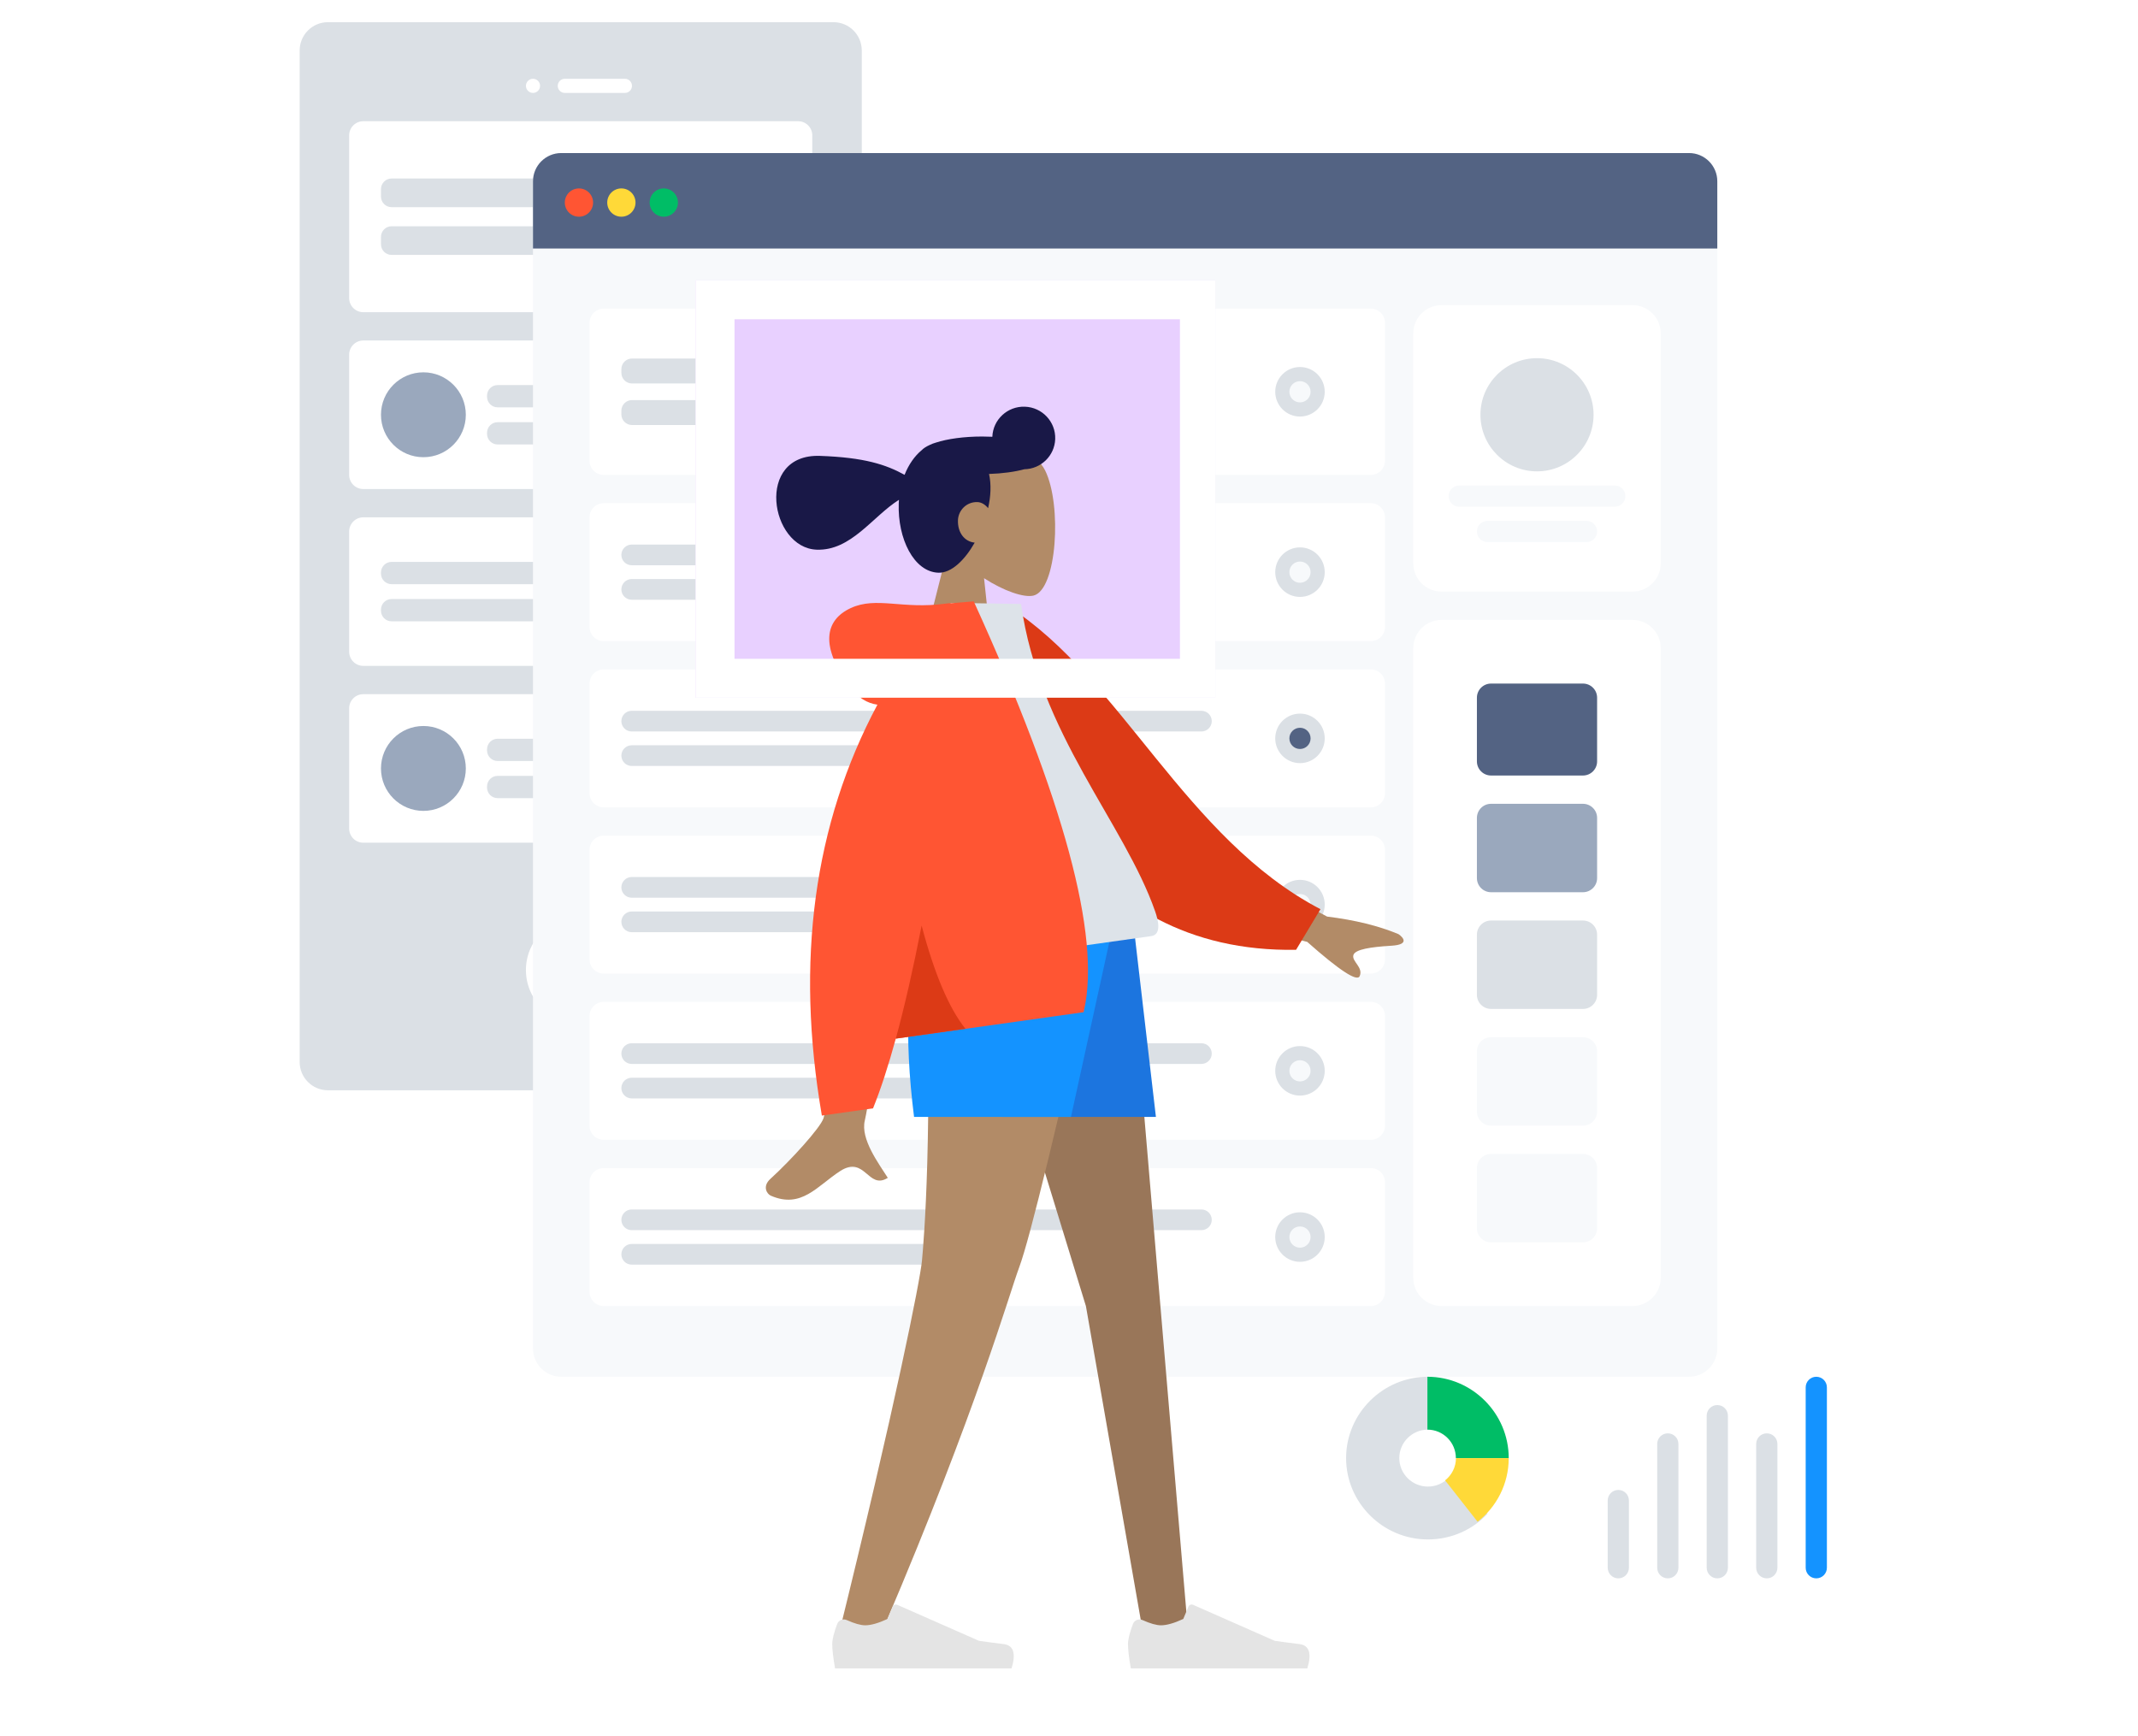 <svg width="788" height="640" viewBox="0 0 788 640" fill="none" xmlns="http://www.w3.org/2000/svg">
<rect x="0" y="0" width="788" height="640" fill="#333333" stroke="none"/>
<g clip-path="url(#clip0)">
<rect width="788" height="640" fill="white"/>
<path d="M307.198 8.179H120.871C115.114 8.179 110.447 12.848 110.447 18.607V391.429C110.447 397.188 115.114 401.857 120.871 401.857H307.198C312.955 401.857 317.622 397.188 317.622 391.429V18.607C317.622 12.848 312.955 8.179 307.198 8.179Z" fill="#DBE0E5"/>
<path d="M213.384 377.089C224.178 377.089 232.928 368.335 232.928 357.536C232.928 346.737 224.178 337.982 213.384 337.982C202.589 337.982 193.839 346.737 193.839 357.536C193.839 368.335 202.589 377.089 213.384 377.089Z" fill="white"/>
<path d="M196.445 34.25C197.884 34.25 199.051 33.083 199.051 31.643C199.051 30.203 197.884 29.036 196.445 29.036C195.006 29.036 193.839 30.203 193.839 31.643C193.839 33.083 195.006 34.25 196.445 34.25Z" fill="white"/>
<path d="M230.322 29.036H208.171C206.732 29.036 205.565 30.203 205.565 31.643C205.565 33.083 206.732 34.25 208.171 34.25H230.322C231.761 34.25 232.928 33.083 232.928 31.643C232.928 30.203 231.761 29.036 230.322 29.036Z" fill="white"/>
<path d="M294.169 44.679H133.901C131.023 44.679 128.689 47.013 128.689 49.893V109.857C128.689 112.737 131.023 115.071 133.901 115.071H294.169C297.047 115.071 299.38 112.737 299.38 109.857V49.893C299.38 47.013 297.047 44.679 294.169 44.679Z" fill="white"/>
<path d="M231.625 65.796H144.325C142.166 65.796 140.416 67.547 140.416 69.707V72.445C140.416 74.605 142.166 76.355 144.325 76.355H231.625C233.784 76.355 235.534 74.605 235.534 72.445V69.707C235.534 67.547 233.784 65.796 231.625 65.796Z" fill="#DBE0E5"/>
<path d="M200.353 83.395H144.325C142.166 83.395 140.416 85.145 140.416 87.305V90.043C140.416 92.203 142.166 93.954 144.325 93.954H200.353C202.512 93.954 204.262 92.203 204.262 90.043V87.305C204.262 85.145 202.512 83.395 200.353 83.395Z" fill="#DBE0E5"/>
<path d="M281.138 89C286.176 89 290.259 84.915 290.259 79.875C290.259 74.835 286.176 70.75 281.138 70.75C276.101 70.75 272.018 74.835 272.018 79.875C272.018 84.915 276.101 89 281.138 89Z" fill="#DDE3E9"/>
<path d="M281.138 83.786C283.297 83.786 285.047 82.035 285.047 79.875C285.047 77.715 283.297 75.964 281.138 75.964C278.98 75.964 277.229 77.715 277.229 79.875C277.229 82.035 278.98 83.786 281.138 83.786Z" fill="#F2F2F2"/>
<path d="M294.169 125.5H133.901C131.023 125.5 128.689 127.835 128.689 130.714V175.036C128.689 177.916 131.023 180.25 133.901 180.25H294.169C297.047 180.25 299.38 177.916 299.38 175.036V130.714C299.38 127.835 297.047 125.5 294.169 125.5Z" fill="white"/>
<path d="M270.715 141.925H183.415C181.256 141.925 179.506 143.676 179.506 145.836V146.227C179.506 148.387 181.256 150.138 183.415 150.138H270.715C272.874 150.138 274.624 148.387 274.624 146.227V145.836C274.624 143.676 272.874 141.925 270.715 141.925Z" fill="#DBE0E5"/>
<path d="M239.443 155.613H183.415C181.256 155.613 179.506 157.363 179.506 159.523V159.914C179.506 162.074 181.256 163.825 183.415 163.825H239.443C241.602 163.825 243.352 162.074 243.352 159.914V159.523C243.352 157.363 241.602 155.613 239.443 155.613Z" fill="#DBE0E5"/>
<path d="M156.052 168.518C164.687 168.518 171.688 161.514 171.688 152.875C171.688 144.236 164.687 137.232 156.052 137.232C147.416 137.232 140.416 144.236 140.416 152.875C140.416 161.514 147.416 168.518 156.052 168.518Z" fill="#9AA8BD"/>
<path d="M294.169 190.679H133.901C131.023 190.679 128.689 193.013 128.689 195.893V240.214C128.689 243.094 131.023 245.429 133.901 245.429H294.169C297.047 245.429 299.38 243.094 299.38 240.214V195.893C299.38 193.013 297.047 190.679 294.169 190.679Z" fill="white"/>
<path d="M231.625 207.104H144.325C142.166 207.104 140.416 208.855 140.416 211.014V211.405C140.416 213.565 142.166 215.316 144.325 215.316H231.625C233.784 215.316 235.534 213.565 235.534 211.405V211.014C235.534 208.855 233.784 207.104 231.625 207.104Z" fill="#DBE0E5"/>
<path d="M200.353 220.791H144.325C142.166 220.791 140.416 222.542 140.416 224.702V225.093C140.416 227.253 142.166 229.004 144.325 229.004H200.353C202.512 229.004 204.262 227.253 204.262 225.093V224.702C204.262 222.542 202.512 220.791 200.353 220.791Z" fill="#DBE0E5"/>
<path d="M281.138 227.179C286.176 227.179 290.259 223.093 290.259 218.054C290.259 213.014 286.176 208.929 281.138 208.929C276.101 208.929 272.018 213.014 272.018 218.054C272.018 223.093 276.101 227.179 281.138 227.179Z" fill="#DDE3E9"/>
<path d="M281.138 221.964C283.297 221.964 285.047 220.213 285.047 218.054C285.047 215.894 283.297 214.143 281.138 214.143C278.98 214.143 277.229 215.894 277.229 218.054C277.229 220.213 278.98 221.964 281.138 221.964Z" fill="#F2F2F2"/>
<path d="M294.169 255.857H133.901C131.023 255.857 128.689 258.192 128.689 261.071V305.393C128.689 308.273 131.023 310.607 133.901 310.607H294.169C297.047 310.607 299.38 308.273 299.38 305.393V261.071C299.38 258.192 297.047 255.857 294.169 255.857Z" fill="white"/>
<path d="M270.715 272.282H183.415C181.256 272.282 179.506 274.033 179.506 276.193V276.584C179.506 278.744 181.256 280.495 183.415 280.495H270.715C272.874 280.495 274.624 278.744 274.624 276.584V276.193C274.624 274.033 272.874 272.282 270.715 272.282Z" fill="#DBE0E5"/>
<path d="M239.443 285.97H183.415C181.256 285.97 179.506 287.721 179.506 289.88V290.272C179.506 292.431 181.256 294.182 183.415 294.182H239.443C241.602 294.182 243.352 292.431 243.352 290.272V289.88C243.352 287.721 241.602 285.97 239.443 285.97Z" fill="#DBE0E5"/>
<path d="M156.052 298.875C164.687 298.875 171.688 291.871 171.688 283.232C171.688 274.593 164.687 267.589 156.052 267.589C147.416 267.589 140.416 274.593 140.416 283.232C140.416 291.871 147.416 298.875 156.052 298.875Z" fill="#9AA8BD"/>
<path d="M622.521 56.411H206.868C201.111 56.411 196.444 61.08 196.444 66.839V497.018C196.444 502.778 201.111 507.447 206.868 507.447H622.521C628.277 507.447 632.944 502.778 632.944 497.018V66.839C632.944 61.08 628.277 56.411 622.521 56.411Z" fill="#F7F9FB"/>
<path d="M601.673 112.464H531.312C525.555 112.464 520.888 117.133 520.888 122.893V207.625C520.888 213.385 525.555 218.054 531.312 218.054H601.673C607.43 218.054 612.097 213.385 612.097 207.625V122.893C612.097 117.133 607.43 112.464 601.673 112.464Z" fill="white"/>
<path d="M566.492 173.732C578.006 173.732 587.34 164.394 587.34 152.875C587.34 141.356 578.006 132.018 566.492 132.018C554.978 132.018 545.645 141.356 545.645 152.875C545.645 164.394 554.978 173.732 566.492 173.732Z" fill="#DBE0E5"/>
<path d="M595.158 178.947H537.827C535.668 178.947 533.918 180.697 533.918 182.857C533.918 185.017 535.668 186.768 537.827 186.768H595.158C597.317 186.768 599.067 185.017 599.067 182.857C599.067 180.697 597.317 178.947 595.158 178.947Z" fill="#F7F9FB"/>
<path d="M584.734 191.982H548.251C546.092 191.982 544.342 193.733 544.342 195.893C544.342 198.053 546.092 199.804 548.251 199.804H584.734C586.893 199.804 588.643 198.053 588.643 195.893C588.643 193.733 586.893 191.982 584.734 191.982Z" fill="#F7F9FB"/>
<path fill-rule="evenodd" clip-rule="evenodd" d="M206.868 56.411H622.521C628.277 56.411 632.944 61.08 632.944 66.839V91.607H196.444V66.839C196.444 61.08 201.111 56.411 206.868 56.411Z" fill="#536383"/>
<path d="M213.383 79.875C216.261 79.875 218.595 77.541 218.595 74.661C218.595 71.781 216.261 69.447 213.383 69.447C210.504 69.447 208.171 71.781 208.171 74.661C208.171 77.541 210.504 79.875 213.383 79.875Z" fill="#FF5533"/>
<path d="M229.019 79.875C231.897 79.875 234.23 77.541 234.23 74.661C234.23 71.781 231.897 69.447 229.019 69.447C226.14 69.447 223.807 71.781 223.807 74.661C223.807 77.541 226.14 79.875 229.019 79.875Z" fill="#FFD938"/>
<path d="M244.654 79.875C247.533 79.875 249.866 77.541 249.866 74.661C249.866 71.781 247.533 69.447 244.654 69.447C241.776 69.447 239.442 71.781 239.442 74.661C239.442 77.541 241.776 79.875 244.654 79.875Z" fill="#00BD66"/>
<path d="M601.673 228.482H531.312C525.555 228.482 520.888 233.151 520.888 238.911V470.947C520.888 476.706 525.555 481.375 531.312 481.375H601.673C607.43 481.375 612.097 476.706 612.097 470.947V238.911C612.097 233.151 607.43 228.482 601.673 228.482Z" fill="white"/>
<path d="M583.431 251.947H549.554C546.675 251.947 544.342 254.281 544.342 257.161V280.625C544.342 283.505 546.675 285.839 549.554 285.839H583.431C586.31 285.839 588.643 283.505 588.643 280.625V257.161C588.643 254.281 586.31 251.947 583.431 251.947Z" fill="#536383"/>
<path d="M583.431 296.268H549.554C546.675 296.268 544.342 298.602 544.342 301.482V323.643C544.342 326.523 546.675 328.857 549.554 328.857H583.431C586.31 328.857 588.643 326.523 588.643 323.643V301.482C588.643 298.602 586.31 296.268 583.431 296.268Z" fill="#9AA8BD"/>
<path d="M583.431 339.286H549.554C546.675 339.286 544.342 341.62 544.342 344.5V366.661C544.342 369.541 546.675 371.875 549.554 371.875H583.431C586.31 371.875 588.643 369.541 588.643 366.661V344.5C588.643 341.62 586.31 339.286 583.431 339.286Z" fill="#DBE0E5"/>
<path d="M583.431 425.322H549.554C546.675 425.322 544.342 427.656 544.342 430.536V452.697C544.342 455.576 546.675 457.911 549.554 457.911H583.431C586.31 457.911 588.643 455.576 588.643 452.697V430.536C588.643 427.656 586.31 425.322 583.431 425.322Z" fill="#F7F9FB"/>
<path d="M583.431 382.304H549.554C546.675 382.304 544.342 384.638 544.342 387.518V409.679C544.342 412.558 546.675 414.893 549.554 414.893H583.431C586.31 414.893 588.643 412.558 588.643 409.679V387.518C588.643 384.638 586.31 382.304 583.431 382.304Z" fill="#F7F9FB"/>
<path d="M505.252 113.768H222.504C219.625 113.768 217.292 116.102 217.292 118.982V169.822C217.292 172.701 219.625 175.036 222.504 175.036H505.252C508.13 175.036 510.464 172.701 510.464 169.822V118.982C510.464 116.102 508.13 113.768 505.252 113.768Z" fill="white"/>
<path d="M442.708 132.148H232.928C230.769 132.148 229.019 133.899 229.019 136.059V137.428C229.019 139.588 230.769 141.338 232.928 141.338H442.708C444.867 141.338 446.617 139.588 446.617 137.428V136.059C446.617 133.899 444.867 132.148 442.708 132.148Z" fill="#DBE0E5"/>
<path d="M371.169 147.465H232.928C230.769 147.465 229.019 149.216 229.019 151.376V152.745C229.019 154.905 230.769 156.655 232.928 156.655H371.169C373.328 156.655 375.078 154.905 375.078 152.745V151.376C375.078 149.216 373.328 147.465 371.169 147.465Z" fill="#DBE0E5"/>
<path d="M479.133 153.527C484.17 153.527 488.253 149.441 488.253 144.402C488.253 139.362 484.17 135.277 479.133 135.277C474.095 135.277 470.012 139.362 470.012 144.402C470.012 149.441 474.095 153.527 479.133 153.527Z" fill="#DBE0E5"/>
<path d="M479.133 148.313C481.292 148.313 483.042 146.562 483.042 144.402C483.042 142.242 481.292 140.491 479.133 140.491C476.974 140.491 475.224 142.242 475.224 144.402C475.224 146.562 476.974 148.313 479.133 148.313Z" fill="#F7F9FB"/>
<path d="M505.252 185.464H222.504C219.625 185.464 217.292 187.799 217.292 190.679V231.089C217.292 233.969 219.625 236.304 222.504 236.304H505.252C508.13 236.304 510.464 233.969 510.464 231.089V190.679C510.464 187.799 508.13 185.464 505.252 185.464Z" fill="white"/>
<path d="M442.806 200.716H232.83C230.725 200.716 229.019 202.423 229.019 204.529C229.019 206.635 230.725 208.342 232.83 208.342H442.806C444.911 208.342 446.617 206.635 446.617 204.529C446.617 202.423 444.911 200.716 442.806 200.716Z" fill="#DBE0E5"/>
<path d="M371.267 213.426H232.83C230.725 213.426 229.019 215.133 229.019 217.239C229.019 219.345 230.725 221.052 232.83 221.052H371.267C373.371 221.052 375.078 219.345 375.078 217.239C375.078 215.133 373.371 213.426 371.267 213.426Z" fill="#DBE0E5"/>
<path d="M479.133 220.009C484.17 220.009 488.253 215.924 488.253 210.884C488.253 205.844 484.17 201.759 479.133 201.759C474.095 201.759 470.012 205.844 470.012 210.884C470.012 215.924 474.095 220.009 479.133 220.009Z" fill="#DBE0E5"/>
<path d="M479.133 214.795C481.292 214.795 483.042 213.044 483.042 210.884C483.042 208.724 481.292 206.973 479.133 206.973C476.974 206.973 475.224 208.724 475.224 210.884C475.224 213.044 476.974 214.795 479.133 214.795Z" fill="#F7F9FB"/>
<path d="M505.252 246.732H222.504C219.625 246.732 217.292 249.067 217.292 251.946V292.357C217.292 295.237 219.625 297.571 222.504 297.571H505.252C508.13 297.571 510.464 295.237 510.464 292.357V251.946C510.464 249.067 508.13 246.732 505.252 246.732Z" fill="white"/>
<path d="M442.806 261.984H232.83C230.725 261.984 229.019 263.691 229.019 265.797C229.019 267.903 230.725 269.61 232.83 269.61H442.806C444.911 269.61 446.617 267.903 446.617 265.797C446.617 263.691 444.911 261.984 442.806 261.984Z" fill="#DBE0E5"/>
<path d="M371.267 274.694H232.83C230.725 274.694 229.019 276.401 229.019 278.507C229.019 280.613 230.725 282.32 232.83 282.32H371.267C373.371 282.32 375.078 280.613 375.078 278.507C375.078 276.401 373.371 274.694 371.267 274.694Z" fill="#DBE0E5"/>
<path d="M479.133 281.277C484.17 281.277 488.253 277.191 488.253 272.152C488.253 267.112 484.17 263.027 479.133 263.027C474.095 263.027 470.012 267.112 470.012 272.152C470.012 277.191 474.095 281.277 479.133 281.277Z" fill="#DBE0E5"/>
<path d="M479.133 276.063C481.292 276.063 483.042 274.312 483.042 272.152C483.042 269.992 481.292 268.241 479.133 268.241C476.974 268.241 475.224 269.992 475.224 272.152C475.224 274.312 476.974 276.063 479.133 276.063Z" fill="#536383"/>
<path d="M505.252 430.536H222.504C219.625 430.536 217.292 432.87 217.292 435.75V476.161C217.292 479.041 219.625 481.375 222.504 481.375H505.252C508.13 481.375 510.464 479.041 510.464 476.161V435.75C510.464 432.87 508.13 430.536 505.252 430.536Z" fill="white"/>
<path d="M442.806 445.788H232.83C230.725 445.788 229.019 447.495 229.019 449.601C229.019 451.706 230.725 453.413 232.83 453.413H442.806C444.911 453.413 446.617 451.706 446.617 449.601C446.617 447.495 444.911 445.788 442.806 445.788Z" fill="#DBE0E5"/>
<path d="M371.267 458.497H232.83C230.725 458.497 229.019 460.205 229.019 462.31C229.019 464.416 230.725 466.123 232.83 466.123H371.267C373.371 466.123 375.078 464.416 375.078 462.31C375.078 460.205 373.371 458.497 371.267 458.497Z" fill="#DBE0E5"/>
<path d="M479.133 465.081C484.17 465.081 488.253 460.995 488.253 455.955C488.253 450.916 484.17 446.83 479.133 446.83C474.095 446.83 470.012 450.916 470.012 455.955C470.012 460.995 474.095 465.081 479.133 465.081Z" fill="#DBE0E5"/>
<path d="M479.133 459.866C481.292 459.866 483.042 458.115 483.042 455.956C483.042 453.796 481.292 452.045 479.133 452.045C476.974 452.045 475.224 453.796 475.224 455.956C475.224 458.115 476.974 459.866 479.133 459.866Z" fill="#F7F9FB"/>
<path d="M505.252 369.268H222.504C219.625 369.268 217.292 371.602 217.292 374.482V414.893C217.292 417.773 219.625 420.107 222.504 420.107H505.252C508.13 420.107 510.464 417.773 510.464 414.893V374.482C510.464 371.602 508.13 369.268 505.252 369.268Z" fill="white"/>
<path d="M442.806 384.52H232.83C230.725 384.52 229.019 386.227 229.019 388.333C229.019 390.439 230.725 392.146 232.83 392.146H442.806C444.911 392.146 446.617 390.439 446.617 388.333C446.617 386.227 444.911 384.52 442.806 384.52Z" fill="#DBE0E5"/>
<path d="M371.267 397.23H232.83C230.725 397.23 229.019 398.937 229.019 401.043C229.019 403.148 230.725 404.855 232.83 404.855H371.267C373.371 404.855 375.078 403.148 375.078 401.043C375.078 398.937 373.371 397.23 371.267 397.23Z" fill="#DBE0E5"/>
<path d="M479.133 403.813C484.17 403.813 488.253 399.727 488.253 394.688C488.253 389.648 484.17 385.563 479.133 385.563C474.095 385.563 470.012 389.648 470.012 394.688C470.012 399.727 474.095 403.813 479.133 403.813Z" fill="#DBE0E5"/>
<path d="M479.133 398.598C481.292 398.598 483.042 396.847 483.042 394.688C483.042 392.528 481.292 390.777 479.133 390.777C476.974 390.777 475.224 392.528 475.224 394.688C475.224 396.847 476.974 398.598 479.133 398.598Z" fill="#F7F9FB"/>
<path d="M505.252 308H222.504C219.625 308 217.292 310.335 217.292 313.214V353.625C217.292 356.505 219.625 358.839 222.504 358.839H505.252C508.13 358.839 510.464 356.505 510.464 353.625V313.214C510.464 310.335 508.13 308 505.252 308Z" fill="white"/>
<path d="M442.806 323.252H232.83C230.725 323.252 229.019 324.959 229.019 327.065C229.019 329.171 230.725 330.878 232.83 330.878H442.806C444.911 330.878 446.617 329.171 446.617 327.065C446.617 324.959 444.911 323.252 442.806 323.252Z" fill="#DBE0E5"/>
<path d="M371.267 335.962H232.83C230.725 335.962 229.019 337.669 229.019 339.775C229.019 341.881 230.725 343.588 232.83 343.588H371.267C373.371 343.588 375.078 341.881 375.078 339.775C375.078 337.669 373.371 335.962 371.267 335.962Z" fill="#DBE0E5"/>
<path d="M479.133 342.545C484.17 342.545 488.253 338.459 488.253 333.42C488.253 328.38 484.17 324.295 479.133 324.295C474.095 324.295 470.012 328.38 470.012 333.42C470.012 338.459 474.095 342.545 479.133 342.545Z" fill="#DBE0E5"/>
<path d="M479.133 337.33C481.292 337.33 483.042 335.58 483.042 333.42C483.042 331.26 481.292 329.509 479.133 329.509C476.974 329.509 475.224 331.26 475.224 333.42C475.224 335.58 476.974 337.33 479.133 337.33Z" fill="#F7F9FB"/>
<path d="M600.37 553.071C600.37 550.912 598.62 549.161 596.461 549.161C594.302 549.161 592.552 550.912 592.552 553.071V577.839C592.552 579.999 594.302 581.75 596.461 581.75C598.62 581.75 600.37 579.999 600.37 577.839V553.071Z" fill="#DBE0E5"/>
<path d="M618.612 532.214C618.612 530.054 616.862 528.304 614.703 528.304C612.544 528.304 610.794 530.054 610.794 532.214V577.839C610.794 579.999 612.544 581.75 614.703 581.75C616.862 581.75 618.612 579.999 618.612 577.839V532.214Z" fill="#DBE0E5"/>
<path d="M636.853 521.786C636.853 519.626 635.103 517.875 632.944 517.875C630.785 517.875 629.035 519.626 629.035 521.786V577.839C629.035 579.999 630.785 581.75 632.944 581.75C635.103 581.75 636.853 579.999 636.853 577.839V521.786Z" fill="#DBE0E5"/>
<path d="M655.095 532.214C655.095 530.054 653.345 528.304 651.186 528.304C649.027 528.304 647.277 530.054 647.277 532.214V577.839C647.277 579.999 649.027 581.75 651.186 581.75C653.345 581.75 655.095 579.999 655.095 577.839V532.214Z" fill="#DBE0E5"/>
<path d="M673.336 511.357C673.336 509.197 671.586 507.446 669.428 507.446C667.269 507.446 665.519 509.197 665.519 511.357V577.839C665.519 579.999 667.269 581.75 669.428 581.75C671.586 581.75 673.336 579.999 673.336 577.839V511.357Z" fill="#1493FF"/>
<path fill-rule="evenodd" clip-rule="evenodd" d="M533.984 544.603C532.058 546.642 529.33 547.922 526.295 547.922C520.464 547.922 515.738 543.224 515.738 537.428C515.738 531.633 520.464 526.935 526.295 526.935V507.446C509.708 507.446 496.131 520.941 496.131 537.428C496.131 553.916 509.708 567.411 526.295 567.411C535.008 567.411 542.882 563.747 548.25 557.918L533.984 544.603Z" fill="#DBE0E5"/>
<path fill-rule="evenodd" clip-rule="evenodd" d="M526.1 507.446V526.935C531.893 526.935 536.589 531.633 536.589 537.428H556.068C556.068 520.941 542.579 507.446 526.1 507.446Z" fill="#00BD66"/>
<path fill-rule="evenodd" clip-rule="evenodd" d="M536.618 537.428C536.618 540.759 535.05 543.72 532.614 545.632L544.597 560.893C551.572 555.429 556.068 546.96 556.068 537.428H536.618Z" fill="#FFD938"/>
<path d="M447.921 103.339H256.382V257.161H447.921V103.339Z" fill="#E8D0FF"/>
<path fill-rule="evenodd" clip-rule="evenodd" d="M385.199 173.391C391.479 186.074 389.579 217.62 380.825 219.542C377.333 220.308 370.037 217.877 362.691 213.116L366.245 246.42L338.438 245.448L349.558 201.402C344.437 194.982 341.09 187.217 341.993 178.679C344.592 154.077 378.919 160.709 385.199 173.391Z" fill="#B28B67"/>
<path fill-rule="evenodd" clip-rule="evenodd" d="M377.732 149.9C384.131 150.124 389.138 155.464 388.916 161.829C388.701 167.984 383.675 172.843 377.556 172.954C374.026 173.904 369.51 174.534 364.521 174.692C364.941 176.517 365.132 178.58 365.051 180.9C364.98 182.95 364.676 185.115 364.181 187.308C363.145 185.993 361.731 185.109 360.266 185.058C356.167 184.915 353.198 188.169 353.073 191.73C352.916 196.249 355.424 199.61 359.244 200.005C355.567 206.468 350.625 211.259 345.861 211.093C336.811 210.776 330.797 198.517 331.248 185.578C331.264 185.124 331.289 184.673 331.322 184.226C321.522 190.424 313.695 203.045 301.029 202.603C283.797 202 278.159 167.188 302.235 168.03C318.608 168.602 326.579 171.258 333.398 175.012C334.901 171.222 337.1 168.068 339.73 165.904C340.367 165.238 341.331 164.613 342.567 164.045C343.323 163.667 344.101 163.365 344.898 163.145C349.137 161.76 355.241 160.892 362.026 160.893C363.292 160.894 364.534 160.924 365.745 160.983C365.987 154.635 371.346 149.677 377.732 149.9Z" fill="#191847"/>
<path fill-rule="evenodd" clip-rule="evenodd" d="M356.606 339.194L400.245 481.448L421.385 602.425H437.96L415.622 339.194H356.606Z" fill="#997659"/>
<path fill-rule="evenodd" clip-rule="evenodd" d="M340.995 339.194C343.959 417.299 340.471 457.587 339.807 464.683C339.144 471.779 330.06 517.791 308.555 604.807L326.217 598.759C360.204 518.952 371.785 477.475 375.683 466.996C379.581 456.516 389.934 413.915 406.742 339.194H340.995Z" fill="#B28B67"/>
<path fill-rule="evenodd" clip-rule="evenodd" d="M308.553 598.588C307.341 601.837 306.735 604.281 306.735 605.92C306.735 607.976 307.082 610.978 307.775 614.924C310.188 614.924 331.874 614.924 372.832 614.924C374.523 609.397 373.547 606.413 369.904 605.973C366.262 605.532 363.236 605.134 360.827 604.779L330.721 591.507C330.063 591.217 329.294 591.515 329.004 592.174C329 592.182 328.997 592.19 328.993 592.198L327.109 596.718C323.737 598.274 320.997 599.052 318.889 599.052C317.226 599.052 314.948 598.407 312.055 597.117L312.055 597.117C310.74 596.531 309.2 597.123 308.614 598.438C308.592 598.487 308.572 598.537 308.553 598.588Z" fill="#E4E4E4"/>
<path fill-rule="evenodd" clip-rule="evenodd" d="M417.561 598.588C416.349 601.837 415.743 604.281 415.743 605.92C415.743 607.976 416.09 610.978 416.783 614.924C419.196 614.924 440.881 614.924 481.84 614.924C483.531 609.397 482.555 606.413 478.912 605.973C475.27 605.532 472.244 605.134 469.835 604.779L439.729 591.507C439.071 591.217 438.302 591.515 438.012 592.174C438.008 592.182 438.005 592.19 438.001 592.198L436.117 596.718C432.745 598.274 430.005 599.052 427.897 599.052C426.234 599.052 423.956 598.407 421.063 597.117L421.063 597.117C419.748 596.531 418.207 597.123 417.622 598.438C417.6 598.487 417.579 598.537 417.561 598.588Z" fill="#E4E4E4"/>
<path fill-rule="evenodd" clip-rule="evenodd" d="M350.809 339.194L369.363 411.671H426.036L417.586 339.194H350.809Z" fill="#1C75DF"/>
<path fill-rule="evenodd" clip-rule="evenodd" d="M340.371 339.194C334.266 357.441 333.107 381.6 336.892 411.671H394.725L410.627 339.194H340.371Z" fill="#1493FF"/>
<path fill-rule="evenodd" clip-rule="evenodd" d="M308.077 336.869L332.106 333.585C323.98 383.397 319.531 409.847 318.759 412.933C317.023 419.878 324.055 429.093 327.217 434.132C319.87 438.731 318.887 425.664 309.644 431.641C301.207 437.096 295.408 445.647 284.081 440.699C282.688 440.09 280.866 437.319 283.934 434.521C291.578 427.551 302.342 415.72 303.521 412.158C305.128 407.301 306.647 382.205 308.077 336.869ZM448.694 316.147L489.121 337.83C499.439 339.106 508.212 341.266 515.442 344.309C517.219 345.519 519.53 348.15 512.925 348.568L512.098 348.622C505.753 349.05 499.366 349.82 498.801 352.071C498.211 354.42 502.539 356.522 501.138 359.777C500.203 361.947 493.759 357.742 481.803 347.162L443.395 337.259L448.694 316.147Z" fill="#B28B67"/>
<path fill-rule="evenodd" clip-rule="evenodd" d="M362.206 226.787L371.905 223.69C413.237 250.262 436.95 309.143 486.685 335.106L477.694 350.08C397.928 351.428 368.044 279.743 362.206 226.787Z" fill="#DC3A16"/>
<path fill-rule="evenodd" clip-rule="evenodd" d="M336.375 357.396C376.222 351.792 405.532 347.669 424.307 345.029C428.325 344.463 426.755 338.785 425.764 335.948C414.33 303.201 383.062 270.567 376.328 222.611L350.407 222.213C334.152 258.804 332.714 301.244 336.375 357.396Z" fill="#DDE3E9"/>
<path fill-rule="evenodd" clip-rule="evenodd" d="M348.5 222.48C349.357 222.359 350.15 222.302 350.878 222.309L358.886 221.644C392.142 294.683 405.702 344.885 399.565 372.252L399.373 373.074L330.163 382.809C327.401 392.919 324.604 401.492 321.77 408.528L302.912 411.18C293.102 354.212 299.926 303.729 323.384 259.732C319.552 259.196 316.289 257.144 313.595 253.577C301.982 238.202 304.04 228.549 313.524 224.137C323.007 219.725 332.715 224.7 348.5 222.48Z" fill="#FF5533"/>
<path fill-rule="evenodd" clip-rule="evenodd" d="M355.85 379.197L330.166 382.81C333.388 371.017 336.561 357.132 339.685 341.156C344.412 359.006 349.8 371.687 355.85 379.197Z" fill="#DC3A16"/>
<path fill-rule="evenodd" clip-rule="evenodd" d="M447.921 103.339V257.161H256.382V103.339H447.921ZM434.891 117.679H270.715V242.822H434.891V117.679Z" fill="white"/>
</g>
<defs>
<clipPath id="clip0">
<rect width="788" height="640" fill="white"/>
</clipPath>
</defs>
</svg>

